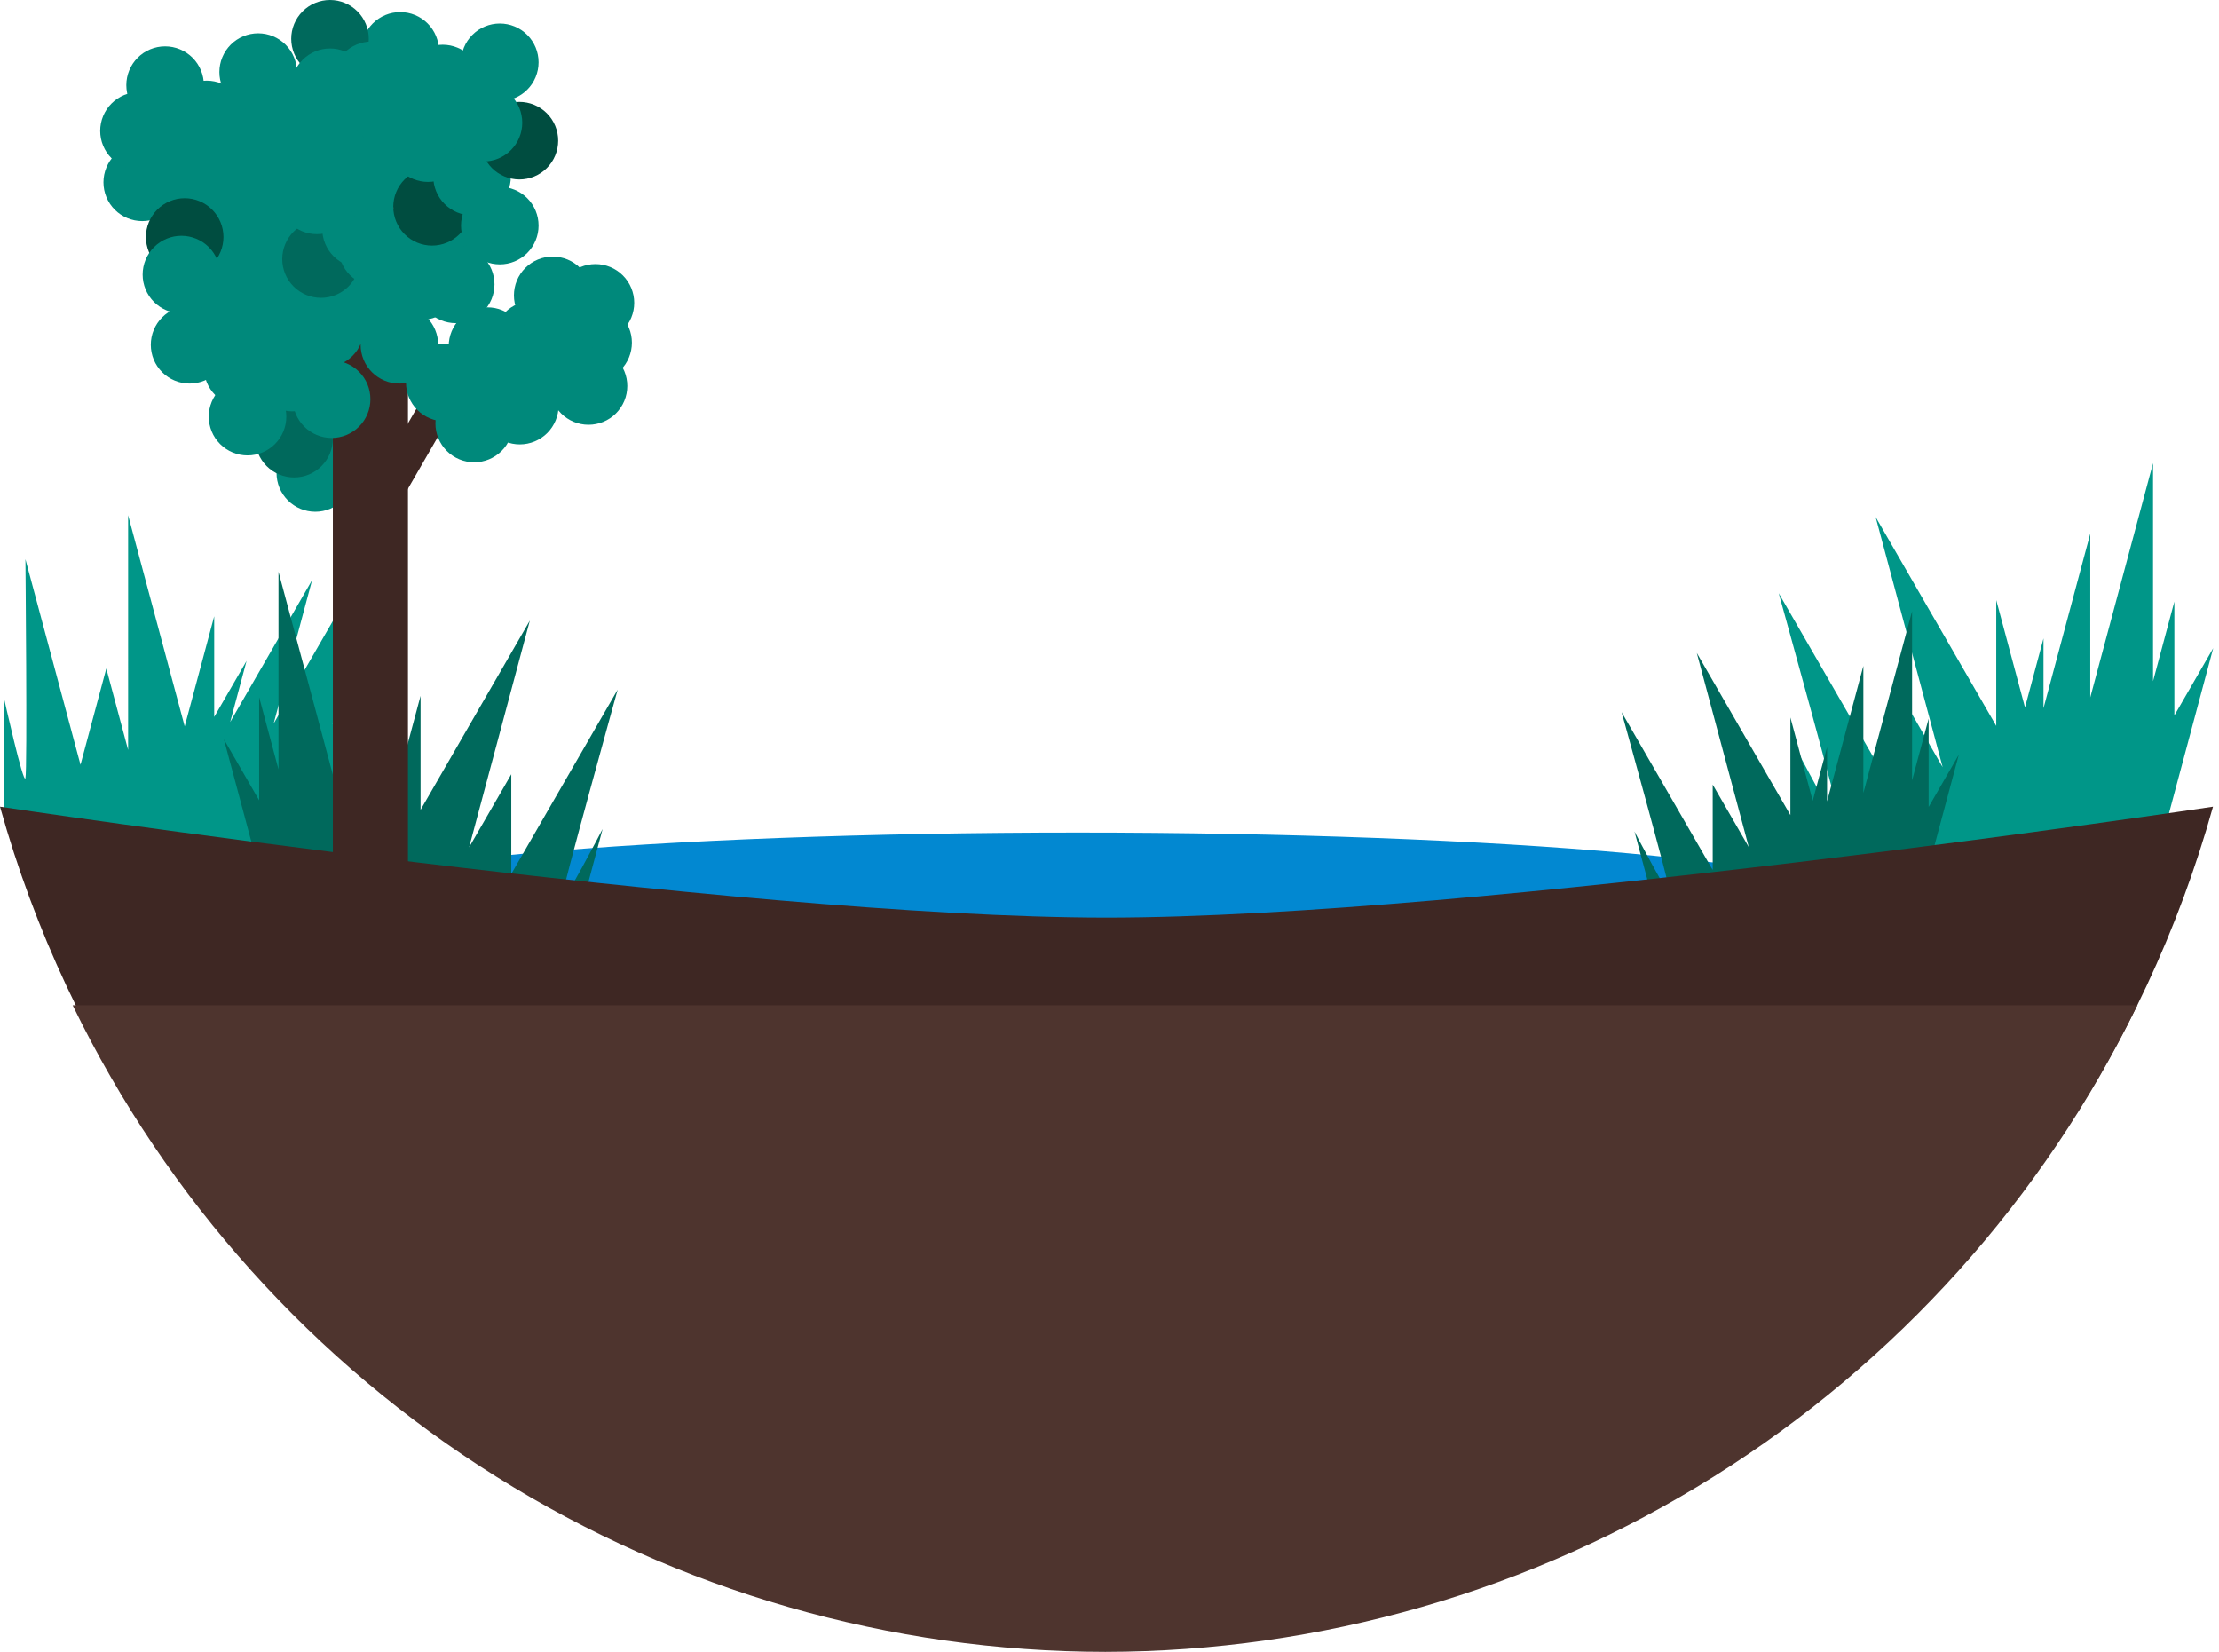 <svg width="309" height="230" viewBox="0 0 309 230" fill="none" xmlns="http://www.w3.org/2000/svg">
<path fill-rule="evenodd" clip-rule="evenodd" d="M53.412 74.236L38.111 100.738L43.459 80.777L32.056 100.529L34.337 92.017L29.828 99.827L29.828 85.808L25.72 101.143L17.841 71.742L17.84 104.42L14.803 93.08L11.21 106.486L3.54 77.859C3.54 77.859 3.814 107.32 3.54 108.343C3.266 109.367 0.544 97.157 0.544 97.157L0.542 112.784C18.756 115.35 33.784 117.241 43.361 118.401L54.708 98.746L47.773 105.681L51.491 91.803L46.291 100.811L53.412 74.236Z" fill="#009688"/>
<path d="M258.41 125.768C258.41 128.38 246.998 130.884 226.684 132.731C206.371 134.578 178.82 135.615 150.092 135.615C121.364 135.615 93.813 134.578 73.499 132.731C53.185 130.884 41.773 128.38 41.773 125.768C41.773 123.156 53.185 120.652 73.499 118.805C93.813 116.958 121.364 115.921 150.092 115.921C178.82 115.921 206.371 116.958 226.684 118.805C246.998 120.652 258.41 123.156 258.41 125.768Z" fill="#0288D1"/>
<path fill-rule="evenodd" clip-rule="evenodd" d="M299.815 64.487L291.074 97.107V74.302L284.56 98.613V88.889L281.985 98.501L277.981 83.558V101.078L261.186 71.988L270.519 106.821L264.041 95.601V110.917L247.688 82.593C247.688 82.593 256.396 113.918 256.396 115.087C256.396 116.257 250.007 104.02 250.007 104.02L254.469 120.678C274.617 118.21 291.176 115.934 301.715 114.435L308.197 90.243L302.785 99.617V83.761L299.815 94.848V64.487Z" fill="#009688"/>
<path fill-rule="evenodd" clip-rule="evenodd" d="M38.78 79.607L46.7 109.166V88.501L52.603 110.531V101.719L54.936 110.43L58.565 96.889V112.764L73.784 86.404L65.327 117.969L71.197 107.801V121.68L86.015 96.014C86.015 96.014 78.125 124.4 78.125 125.46C78.125 126.519 83.914 115.431 83.914 115.431L79.871 130.525C61.614 128.289 46.608 126.227 37.058 124.868L31.184 102.947L36.088 111.44V97.073L38.78 107.12V79.607Z" fill="#00695C"/>
<path fill-rule="evenodd" clip-rule="evenodd" d="M266.261 85.098L259.477 110.414V92.715L254.422 111.582V104.036L252.424 111.496L249.316 99.899V113.495L236.281 90.919L243.525 117.953L238.498 109.245V121.131L225.807 99.15C225.807 99.15 232.564 123.46 232.564 124.368C232.564 125.275 227.606 115.779 227.606 115.779L231.069 128.706C246.705 126.791 259.556 125.025 267.736 123.862L272.767 105.087L268.566 112.361V100.056L266.261 108.661V85.098Z" fill="#00695C"/>
<path fill-rule="evenodd" clip-rule="evenodd" d="M0 112.322C19.308 181.502 82.335 229.351 154.159 229.356C225.927 229.282 288.872 181.447 308.165 112.322C308.165 112.322 205.443 127.764 154.083 127.764C102.722 127.764 0 112.322 0 112.322Z" fill="#3E2723"/>
<path fill-rule="evenodd" clip-rule="evenodd" d="M10.119 139.974C23.244 166.947 43.685 189.688 69.11 205.606C94.535 221.523 123.921 229.976 153.918 230C183.899 229.958 213.265 221.497 238.672 205.581C264.079 189.664 284.505 166.932 297.623 139.974H10.119Z" fill="#4E342E"/>
<path d="M49.307 65.855C49.307 67.287 48.738 68.661 47.725 69.673C46.712 70.686 45.339 71.255 43.907 71.255C42.475 71.255 41.101 70.686 40.088 69.673C39.076 68.661 38.507 67.287 38.507 65.855C38.507 65.146 38.647 64.444 38.918 63.789C39.189 63.134 39.587 62.538 40.088 62.037C40.59 61.535 41.185 61.138 41.84 60.866C42.495 60.595 43.198 60.455 43.907 60.455C44.616 60.455 45.318 60.595 45.973 60.866C46.628 61.138 47.224 61.535 47.725 62.037C48.226 62.538 48.624 63.134 48.895 63.789C49.167 64.444 49.307 65.146 49.307 65.855Z" fill="#00897B"/>
<path d="M46.352 47.154H48.966H51.581H54.196H56.81V120.365H46.352V47.154Z" fill="#3E2723"/>
<path d="M59.899 53.601L63.837 55.875L56.448 68.674L52.51 66.4L59.899 53.601Z" fill="#3E2723"/>
<path d="M46.35 61.081C46.35 61.79 46.211 62.492 45.94 63.147C45.668 63.802 45.27 64.397 44.769 64.899C44.267 65.4 43.672 65.798 43.017 66.069C42.362 66.341 41.66 66.48 40.951 66.48C40.242 66.48 39.539 66.341 38.884 66.069C38.229 65.798 37.634 65.4 37.132 64.899C36.631 64.397 36.233 63.802 35.962 63.147C35.69 62.492 35.551 61.79 35.551 61.081C35.551 60.371 35.69 59.669 35.962 59.014C36.233 58.359 36.631 57.764 37.132 57.262C37.634 56.761 38.229 56.363 38.884 56.092C39.539 55.82 40.242 55.681 40.951 55.681C41.66 55.681 42.362 55.82 43.017 56.092C43.672 56.363 44.267 56.761 44.769 57.262C45.27 57.764 45.668 58.359 45.94 59.014C46.211 59.669 46.35 60.371 46.35 61.081Z" fill="#00695C"/>
<path d="M39.87 58.011C39.87 59.443 39.301 60.817 38.288 61.829C37.276 62.842 35.902 63.411 34.47 63.411C33.038 63.411 31.665 62.842 30.652 61.829C29.639 60.817 29.07 59.443 29.07 58.011C29.07 57.302 29.21 56.6 29.481 55.945C29.753 55.289 30.151 54.694 30.652 54.193C31.153 53.691 31.749 53.294 32.404 53.022C33.059 52.751 33.761 52.611 34.47 52.611C35.179 52.611 35.882 52.751 36.537 53.022C37.192 53.294 37.787 53.691 38.288 54.193C38.79 54.694 39.188 55.289 39.459 55.945C39.73 56.6 39.87 57.302 39.87 58.011Z" fill="#00897B"/>
<path d="M39.189 51.19C39.189 52.622 38.62 53.996 37.608 55.008C36.595 56.021 35.222 56.59 33.789 56.59C33.08 56.59 32.378 56.45 31.723 56.179C31.068 55.908 30.473 55.51 29.971 55.008C29.47 54.507 29.072 53.912 28.801 53.257C28.529 52.602 28.39 51.899 28.39 51.19C28.39 50.481 28.529 49.779 28.801 49.124C29.072 48.469 29.47 47.873 29.971 47.372C30.473 46.87 31.068 46.473 31.723 46.201C32.378 45.93 33.08 45.79 33.789 45.79C35.222 45.79 36.595 46.359 37.608 47.372C38.62 48.385 39.189 49.758 39.189 51.19Z" fill="#00897B"/>
<path d="M41.35 44.483C41.35 45.915 40.781 47.289 39.768 48.301C38.755 49.314 37.382 49.883 35.95 49.883C34.517 49.883 33.144 49.314 32.131 48.301C31.119 47.289 30.55 45.915 30.55 44.483C30.55 43.774 30.689 43.072 30.961 42.416C31.232 41.761 31.63 41.166 32.131 40.665C32.633 40.163 33.228 39.766 33.883 39.494C34.538 39.223 35.241 39.083 35.95 39.083C36.659 39.083 37.361 39.223 38.016 39.494C38.671 39.766 39.267 40.163 39.768 40.665C40.269 41.166 40.667 41.761 40.938 42.416C41.21 43.072 41.35 43.774 41.35 44.483Z" fill="#00897B"/>
<path d="M35.21 39.708C35.21 40.417 35.07 41.12 34.799 41.775C34.528 42.43 34.13 43.025 33.628 43.527C33.127 44.028 32.532 44.426 31.877 44.697C31.221 44.968 30.519 45.108 29.81 45.108C28.378 45.108 27.004 44.539 25.992 43.527C24.979 42.514 24.41 41.14 24.41 39.708C24.41 38.276 24.979 36.903 25.992 35.89C27.004 34.877 28.378 34.308 29.81 34.308C30.519 34.308 31.221 34.448 31.877 34.719C32.532 34.991 33.127 35.389 33.628 35.89C34.13 36.391 34.528 36.987 34.799 37.642C35.07 38.297 35.21 38.999 35.21 39.708Z" fill="#00897B"/>
<path d="M36.232 34.138C36.232 34.847 36.093 35.549 35.821 36.204C35.55 36.859 35.152 37.455 34.651 37.956C34.149 38.458 33.554 38.855 32.899 39.127C32.244 39.398 31.542 39.538 30.832 39.538C30.123 39.538 29.421 39.398 28.766 39.127C28.111 38.855 27.516 38.458 27.014 37.956C26.513 37.455 26.115 36.859 25.844 36.204C25.572 35.549 25.433 34.847 25.433 34.138C25.433 32.706 26.002 31.332 27.014 30.32C28.027 29.307 29.4 28.738 30.832 28.738C32.265 28.738 33.638 29.307 34.651 30.32C35.663 31.332 36.232 32.706 36.232 34.138Z" fill="#00897B"/>
<path d="M41.689 32.092C41.689 33.524 41.12 34.897 40.108 35.91C39.095 36.923 37.722 37.492 36.289 37.492C35.58 37.492 34.878 37.352 34.223 37.081C33.568 36.809 32.973 36.411 32.471 35.91C31.97 35.408 31.572 34.813 31.301 34.158C31.029 33.503 30.89 32.801 30.89 32.092C30.89 31.383 31.029 30.68 31.301 30.025C31.572 29.37 31.97 28.775 32.471 28.273C32.973 27.772 33.568 27.374 34.223 27.103C34.878 26.831 35.58 26.692 36.289 26.692C37.722 26.692 39.095 27.261 40.108 28.273C41.12 29.286 41.689 30.66 41.689 32.092Z" fill="#00897B"/>
<path d="M39.189 27.431C39.189 28.863 38.62 30.236 37.608 31.249C36.595 32.262 35.222 32.831 33.789 32.831C33.08 32.831 32.378 32.691 31.723 32.419C31.068 32.148 30.473 31.75 29.971 31.249C29.47 30.748 29.072 30.152 28.801 29.497C28.529 28.842 28.39 28.14 28.39 27.431C28.39 26.722 28.529 26.019 28.801 25.364C29.072 24.709 29.47 24.114 29.971 23.612C30.473 23.111 31.068 22.713 31.723 22.442C32.378 22.171 33.08 22.031 33.789 22.031C35.222 22.031 36.595 22.6 37.608 23.612C38.62 24.625 39.189 25.999 39.189 27.431Z" fill="#00897B"/>
<path d="M44.759 23.224C44.759 24.657 44.19 26.03 43.177 27.043C42.164 28.055 40.791 28.624 39.359 28.624C37.927 28.624 36.553 28.055 35.541 27.043C34.528 26.03 33.959 24.657 33.959 23.224C33.959 22.515 34.099 21.813 34.37 21.158C34.641 20.503 35.039 19.907 35.541 19.406C36.042 18.905 36.637 18.507 37.292 18.236C37.948 17.964 38.65 17.825 39.359 17.825C40.068 17.825 40.77 17.964 41.425 18.236C42.08 18.507 42.676 18.905 43.177 19.406C43.679 19.907 44.076 20.503 44.348 21.158C44.619 21.813 44.759 22.515 44.759 23.224Z" fill="#00897B"/>
<path d="M32.027 24.361C32.027 25.07 31.888 25.773 31.616 26.428C31.345 27.083 30.947 27.678 30.446 28.18C29.944 28.681 29.349 29.079 28.694 29.35C28.039 29.622 27.337 29.761 26.627 29.761C25.918 29.761 25.216 29.622 24.561 29.35C23.906 29.079 23.311 28.681 22.809 28.18C22.308 27.678 21.91 27.083 21.639 26.428C21.367 25.773 21.227 25.07 21.227 24.361C21.227 23.652 21.367 22.95 21.639 22.295C21.91 21.64 22.308 21.044 22.809 20.543C23.311 20.042 23.906 19.644 24.561 19.372C25.216 19.101 25.918 18.961 26.627 18.961C27.337 18.961 28.039 19.101 28.694 19.372C29.349 19.644 29.944 20.042 30.446 20.543C30.947 21.044 31.345 21.64 31.616 22.295C31.888 22.95 32.027 23.652 32.027 24.361Z" fill="#00897B"/>
<path d="M25.206 25.384C25.206 26.817 24.637 28.19 23.624 29.203C22.612 30.215 21.238 30.784 19.806 30.784C18.374 30.784 17 30.215 15.988 29.203C14.975 28.19 14.406 26.817 14.406 25.384C14.406 24.675 14.546 23.973 14.817 23.318C15.089 22.663 15.486 22.068 15.988 21.566C16.489 21.065 17.084 20.667 17.74 20.396C18.395 20.124 19.097 19.985 19.806 19.985C20.515 19.985 21.217 20.124 21.873 20.396C22.528 20.667 23.123 21.065 23.624 21.566C24.126 22.068 24.524 22.663 24.795 23.318C25.066 23.973 25.206 24.675 25.206 25.384Z" fill="#00897B"/>
<path d="M24.752 18.223C24.752 19.655 24.183 21.028 23.17 22.041C22.158 23.053 20.784 23.622 19.352 23.622C17.92 23.622 16.546 23.053 15.534 22.041C14.521 21.028 13.952 19.655 13.952 18.223C13.952 17.513 14.092 16.811 14.363 16.156C14.635 15.501 15.032 14.906 15.534 14.404C16.035 13.903 16.63 13.505 17.286 13.234C17.941 12.962 18.643 12.823 19.352 12.823C20.061 12.823 20.763 12.962 21.419 13.234C22.074 13.505 22.669 13.903 23.17 14.404C23.672 14.906 24.07 15.501 24.341 16.156C24.612 16.811 24.752 17.513 24.752 18.223Z" fill="#00897B"/>
<path d="M28.39 11.856C28.39 12.566 28.25 13.268 27.979 13.923C27.707 14.578 27.309 15.173 26.808 15.675C26.307 16.176 25.711 16.574 25.056 16.845C24.401 17.117 23.699 17.256 22.99 17.256C22.281 17.256 21.578 17.117 20.923 16.845C20.268 16.574 19.673 16.176 19.171 15.675C18.67 15.173 18.272 14.578 18.001 13.923C17.73 13.268 17.59 12.566 17.59 11.856C17.59 10.424 18.159 9.051 19.171 8.038C20.184 7.025 21.558 6.456 22.99 6.456C24.422 6.456 25.795 7.025 26.808 8.038C27.821 9.051 28.39 10.424 28.39 11.856Z" fill="#00897B"/>
<path d="M34.187 16.631C34.187 17.34 34.048 18.042 33.776 18.697C33.505 19.352 33.107 19.948 32.606 20.449C32.104 20.951 31.509 21.348 30.854 21.62C30.199 21.891 29.497 22.031 28.788 22.031C28.078 22.031 27.376 21.891 26.721 21.62C26.066 21.348 25.471 20.951 24.969 20.449C24.468 19.948 24.07 19.352 23.799 18.697C23.527 18.042 23.388 17.34 23.388 16.631C23.388 15.199 23.957 13.825 24.969 12.813C25.982 11.8 27.355 11.231 28.788 11.231C30.22 11.231 31.593 11.8 32.606 12.813C33.618 13.825 34.187 15.199 34.187 16.631Z" fill="#00897B"/>
<path d="M38.621 18.564C38.621 19.273 38.481 19.975 38.21 20.63C37.939 21.285 37.541 21.88 37.039 22.382C36.538 22.883 35.943 23.281 35.288 23.552C34.633 23.824 33.93 23.963 33.221 23.963C32.512 23.963 31.81 23.824 31.155 23.552C30.5 23.281 29.904 22.883 29.403 22.382C28.901 21.88 28.504 21.285 28.232 20.63C27.961 19.975 27.821 19.273 27.821 18.564C27.821 17.131 28.39 15.758 29.403 14.745C30.416 13.733 31.789 13.164 33.221 13.164C34.653 13.164 36.027 13.733 37.039 14.745C38.052 15.758 38.621 17.131 38.621 18.564Z" fill="#00897B"/>
<path d="M46.35 15.722C46.35 17.154 45.782 18.527 44.769 19.54C43.756 20.552 42.383 21.121 40.951 21.121C39.519 21.121 38.145 20.552 37.132 19.54C36.12 18.527 35.551 17.154 35.551 15.722C35.551 15.012 35.69 14.31 35.962 13.655C36.233 13 36.631 12.405 37.132 11.903C37.634 11.402 38.229 11.004 38.884 10.733C39.539 10.461 40.242 10.322 40.951 10.322C41.66 10.322 42.362 10.461 43.017 10.733C43.672 11.004 44.267 11.402 44.769 11.903C45.27 12.405 45.668 13 45.94 13.655C46.211 14.31 46.35 15.012 46.35 15.722Z" fill="#00897B"/>
<path d="M51.58 55.579C51.58 56.288 51.44 56.99 51.169 57.645C50.898 58.3 50.5 58.896 49.998 59.397C49.497 59.899 48.902 60.296 48.247 60.568C47.591 60.839 46.889 60.979 46.18 60.979C45.471 60.979 44.769 60.839 44.114 60.568C43.459 60.296 42.863 59.899 42.362 59.397C41.86 58.896 41.463 58.3 41.191 57.645C40.92 56.99 40.78 56.288 40.78 55.579C40.78 54.87 40.92 54.168 41.191 53.513C41.463 52.857 41.86 52.262 42.362 51.761C42.863 51.259 43.459 50.861 44.114 50.59C44.769 50.319 45.471 50.179 46.18 50.179C46.889 50.179 47.591 50.319 48.247 50.59C48.902 50.861 49.497 51.259 49.998 51.761C50.5 52.262 50.898 52.857 51.169 53.513C51.44 54.168 51.58 54.87 51.58 55.579Z" fill="#00897B"/>
<path d="M46.124 51.872C46.124 52.581 45.984 53.283 45.713 53.939C45.442 54.594 45.044 55.189 44.542 55.691C44.041 56.192 43.446 56.59 42.791 56.861C42.135 57.132 41.433 57.272 40.724 57.272C40.015 57.272 39.313 57.132 38.658 56.861C38.002 56.59 37.407 56.192 36.906 55.691C36.404 55.189 36.007 54.594 35.735 53.939C35.464 53.283 35.324 52.581 35.324 51.872C35.324 51.163 35.464 50.461 35.735 49.806C36.007 49.151 36.404 48.555 36.906 48.054C37.407 47.553 38.002 47.155 38.658 46.883C39.313 46.612 40.015 46.472 40.724 46.472C41.433 46.472 42.135 46.612 42.791 46.883C43.446 47.155 44.041 47.553 44.542 48.054C45.044 48.555 45.442 49.151 45.713 49.806C45.984 50.461 46.124 51.163 46.124 51.872Z" fill="#00897B"/>
<path d="M50.671 45.733C50.671 46.443 50.531 47.145 50.26 47.8C49.988 48.455 49.591 49.05 49.089 49.552C48.588 50.053 47.993 50.451 47.337 50.722C46.682 50.994 45.98 51.133 45.271 51.133C44.562 51.133 43.86 50.994 43.205 50.722C42.549 50.451 41.954 50.053 41.453 49.552C40.951 49.05 40.553 48.455 40.282 47.8C40.011 47.145 39.871 46.443 39.871 45.733C39.871 45.024 40.011 44.322 40.282 43.667C40.553 43.012 40.951 42.417 41.453 41.915C41.954 41.414 42.549 41.016 43.205 40.745C43.86 40.473 44.562 40.334 45.271 40.334C45.98 40.334 46.682 40.473 47.337 40.745C47.993 41.016 48.588 41.414 49.089 41.915C49.591 42.417 49.988 43.012 50.26 43.667C50.531 44.322 50.671 45.024 50.671 45.733Z" fill="#00897B"/>
<path d="M44.305 38.458C44.305 39.167 44.165 39.869 43.894 40.524C43.622 41.179 43.224 41.775 42.723 42.276C42.222 42.778 41.626 43.175 40.971 43.447C40.316 43.718 39.614 43.858 38.905 43.858C38.196 43.858 37.493 43.718 36.838 43.447C36.183 43.175 35.588 42.778 35.087 42.276C34.585 41.775 34.187 41.179 33.916 40.524C33.645 39.869 33.505 39.167 33.505 38.458C33.505 37.749 33.645 37.047 33.916 36.391C34.187 35.736 34.585 35.141 35.087 34.64C35.588 34.138 36.183 33.74 36.838 33.469C37.493 33.198 38.196 33.058 38.905 33.058C39.614 33.058 40.316 33.198 40.971 33.469C41.626 33.74 42.222 34.138 42.723 34.64C43.224 35.141 43.622 35.736 43.894 36.391C44.165 37.047 44.305 37.749 44.305 38.458Z" fill="#00897B"/>
<path d="M52.603 40.731C52.603 41.441 52.464 42.143 52.192 42.798C51.921 43.453 51.523 44.048 51.022 44.55C50.52 45.051 49.925 45.449 49.27 45.72C48.615 45.992 47.913 46.131 47.204 46.131C46.495 46.131 45.792 45.992 45.137 45.72C44.482 45.449 43.887 45.051 43.385 44.55C42.884 44.048 42.486 43.453 42.215 42.798C41.943 42.143 41.804 41.441 41.804 40.731C41.804 40.022 41.943 39.32 42.215 38.665C42.486 38.01 42.884 37.414 43.385 36.913C43.887 36.412 44.482 36.014 45.137 35.742C45.792 35.471 46.495 35.331 47.204 35.331C47.913 35.331 48.615 35.471 49.27 35.742C49.925 36.014 50.52 36.412 51.022 36.913C51.523 37.414 51.921 38.01 52.192 38.665C52.464 39.32 52.603 40.022 52.603 40.731Z" fill="#00897B"/>
<path d="M50.102 36.071C50.102 36.78 49.963 37.482 49.691 38.137C49.42 38.792 49.022 39.387 48.521 39.889C48.02 40.39 47.424 40.788 46.769 41.059C46.114 41.331 45.412 41.47 44.703 41.47C43.993 41.47 43.291 41.331 42.636 41.059C41.981 40.788 41.386 40.39 40.884 39.889C40.383 39.387 39.985 38.792 39.714 38.137C39.442 37.482 39.303 36.78 39.303 36.071C39.303 35.361 39.442 34.659 39.714 34.004C39.985 33.349 40.383 32.754 40.884 32.252C41.386 31.751 41.981 31.353 42.636 31.082C43.291 30.81 43.993 30.671 44.703 30.671C45.412 30.671 46.114 30.81 46.769 31.082C47.424 31.353 48.02 31.751 48.521 32.252C49.022 32.754 49.42 33.349 49.691 34.004C49.963 34.659 50.102 35.361 50.102 36.071Z" fill="#00695C"/>
<path d="M55.672 31.864C55.672 33.296 55.103 34.67 54.09 35.682C53.078 36.695 51.704 37.264 50.272 37.264C49.563 37.264 48.861 37.124 48.206 36.853C47.55 36.582 46.955 36.184 46.454 35.682C45.952 35.181 45.554 34.586 45.283 33.931C45.012 33.276 44.872 32.573 44.872 31.864C44.872 31.155 45.012 30.453 45.283 29.798C45.554 29.143 45.952 28.547 46.454 28.046C46.955 27.544 47.55 27.147 48.206 26.875C48.861 26.604 49.563 26.464 50.272 26.464C51.704 26.464 53.078 27.033 54.09 28.046C55.103 29.059 55.672 30.432 55.672 31.864Z" fill="#00897B"/>
<path d="M49.534 27.203C49.534 27.912 49.395 28.615 49.123 29.27C48.852 29.925 48.454 30.52 47.953 31.022C47.451 31.523 46.856 31.921 46.201 32.192C45.546 32.464 44.843 32.603 44.134 32.603C43.425 32.603 42.723 32.464 42.068 32.192C41.413 31.921 40.817 31.523 40.316 31.022C39.815 30.52 39.417 29.925 39.145 29.27C38.874 28.615 38.734 27.912 38.734 27.203C38.734 25.771 39.303 24.398 40.316 23.385C41.329 22.372 42.702 21.803 44.134 21.803C45.566 21.803 46.94 22.372 47.953 23.385C48.965 24.398 49.534 25.771 49.534 27.203Z" fill="#00897B"/>
<path d="M57.265 24.361C57.265 25.07 57.125 25.773 56.854 26.428C56.582 27.083 56.184 27.678 55.683 28.18C55.182 28.681 54.586 29.079 53.931 29.35C53.276 29.621 52.574 29.761 51.865 29.761C50.433 29.761 49.059 29.192 48.046 28.18C47.034 27.167 46.465 25.793 46.465 24.361C46.465 22.929 47.034 21.556 48.046 20.543C49.059 19.53 50.433 18.961 51.865 18.961C52.574 18.961 53.276 19.101 53.931 19.372C54.586 19.644 55.182 20.041 55.683 20.543C56.184 21.044 56.582 21.64 56.854 22.295C57.125 22.95 57.265 23.652 57.265 24.361Z" fill="#00897B"/>
<path d="M61.017 48.007C61.017 49.439 60.448 50.813 59.435 51.825C58.422 52.838 57.049 53.407 55.617 53.407C54.184 53.407 52.811 52.838 51.798 51.825C50.786 50.813 50.217 49.439 50.217 48.007C50.217 47.298 50.356 46.596 50.628 45.941C50.899 45.285 51.297 44.69 51.798 44.189C52.3 43.687 52.895 43.29 53.55 43.018C54.205 42.747 54.908 42.607 55.617 42.607C56.326 42.607 57.028 42.747 57.683 43.018C58.338 43.29 58.934 43.687 59.435 44.189C59.936 44.69 60.334 45.285 60.605 45.941C60.877 46.596 61.017 47.298 61.017 48.007Z" fill="#00897B"/>
<path d="M58.515 43.346C58.515 44.055 58.375 44.757 58.104 45.413C57.832 46.068 57.434 46.663 56.933 47.164C56.432 47.666 55.836 48.063 55.181 48.335C54.526 48.606 53.824 48.746 53.115 48.746C52.406 48.746 51.703 48.606 51.048 48.335C50.393 48.063 49.798 47.666 49.296 47.164C48.795 46.663 48.397 46.068 48.126 45.413C47.855 44.757 47.715 44.055 47.715 43.346C47.715 42.637 47.855 41.935 48.126 41.28C48.397 40.624 48.795 40.029 49.296 39.528C49.798 39.026 50.393 38.629 51.048 38.357C51.703 38.086 52.406 37.946 53.115 37.946C53.824 37.946 54.526 38.086 55.181 38.357C55.836 38.629 56.432 39.026 56.933 39.528C57.434 40.029 57.832 40.624 58.104 41.28C58.375 41.935 58.515 42.637 58.515 43.346Z" fill="#00897B"/>
<path d="M64.085 39.14C64.085 39.849 63.945 40.551 63.674 41.206C63.403 41.861 63.005 42.457 62.503 42.958C62.002 43.46 61.407 43.857 60.752 44.129C60.096 44.4 59.394 44.54 58.685 44.54C57.976 44.54 57.274 44.4 56.619 44.129C55.963 43.857 55.368 43.46 54.867 42.958C54.365 42.457 53.968 41.861 53.696 41.206C53.425 40.551 53.285 39.849 53.285 39.14C53.285 38.431 53.425 37.729 53.696 37.073C53.968 36.418 54.365 35.823 54.867 35.322C55.368 34.82 55.963 34.422 56.619 34.151C57.274 33.88 57.976 33.74 58.685 33.74C59.394 33.74 60.096 33.88 60.752 34.151C61.407 34.422 62.002 34.82 62.503 35.322C63.005 35.823 63.403 36.418 63.674 37.073C63.945 37.729 64.085 38.431 64.085 39.14Z" fill="#00897B"/>
<path d="M57.946 34.479C57.946 35.188 57.807 35.89 57.535 36.545C57.264 37.2 56.866 37.796 56.365 38.297C55.863 38.799 55.268 39.196 54.613 39.468C53.958 39.739 53.255 39.879 52.546 39.879C51.837 39.879 51.135 39.739 50.48 39.468C49.825 39.196 49.23 38.799 48.728 38.297C48.227 37.796 47.829 37.2 47.557 36.545C47.286 35.89 47.147 35.188 47.147 34.479C47.147 33.77 47.286 33.068 47.557 32.413C47.829 31.757 48.227 31.162 48.728 30.661C49.23 30.159 49.825 29.761 50.48 29.49C51.135 29.219 51.837 29.079 52.546 29.079C53.255 29.079 53.958 29.219 54.613 29.49C55.268 29.761 55.863 30.159 56.365 30.661C56.866 31.162 57.264 31.757 57.535 32.413C57.807 33.068 57.946 33.77 57.946 34.479Z" fill="#00897B"/>
<path d="M65.678 31.637C65.678 33.069 65.109 34.443 64.096 35.455C63.083 36.468 61.71 37.037 60.278 37.037C59.569 37.037 58.867 36.897 58.211 36.626C57.556 36.354 56.961 35.957 56.459 35.455C55.958 34.954 55.56 34.358 55.289 33.703C55.018 33.048 54.878 32.346 54.878 31.637C54.878 30.928 55.018 30.226 55.289 29.57C55.56 28.915 55.958 28.32 56.459 27.819C56.961 27.317 57.556 26.919 58.211 26.648C58.867 26.377 59.569 26.237 60.278 26.237C61.71 26.237 63.083 26.806 64.096 27.819C65.109 28.831 65.678 30.205 65.678 31.637Z" fill="#00897B"/>
<path d="M68.064 33.456C68.064 34.165 67.925 34.867 67.653 35.522C67.382 36.177 66.984 36.773 66.483 37.274C65.981 37.776 65.386 38.173 64.731 38.445C64.076 38.716 63.374 38.856 62.664 38.856C61.955 38.856 61.253 38.716 60.598 38.445C59.943 38.173 59.348 37.776 58.846 37.274C58.345 36.773 57.947 36.177 57.676 35.522C57.404 34.867 57.265 34.165 57.265 33.456C57.265 32.747 57.404 32.044 57.676 31.389C57.947 30.734 58.345 30.139 58.846 29.638C59.348 29.136 59.943 28.738 60.598 28.467C61.253 28.196 61.955 28.056 62.664 28.056C63.374 28.056 64.076 28.196 64.731 28.467C65.386 28.738 65.981 29.136 66.483 29.638C66.984 30.139 67.382 30.734 67.653 31.389C67.925 32.044 68.064 32.747 68.064 33.456Z" fill="#00897B"/>
<path d="M65.563 28.795C65.563 30.227 64.995 31.601 63.982 32.613C62.969 33.626 61.596 34.195 60.163 34.195C58.731 34.195 57.358 33.626 56.345 32.613C55.333 31.601 54.764 30.227 54.764 28.795C54.764 28.086 54.903 27.384 55.175 26.729C55.446 26.073 55.844 25.478 56.345 24.977C56.847 24.475 57.442 24.077 58.097 23.806C58.752 23.535 59.454 23.395 60.163 23.395C60.873 23.395 61.575 23.535 62.23 23.806C62.885 24.077 63.48 24.475 63.982 24.977C64.483 25.478 64.881 26.073 65.152 26.729C65.424 27.384 65.563 28.086 65.563 28.795Z" fill="#004D40"/>
<path d="M71.134 24.589C71.134 25.298 70.994 26 70.723 26.655C70.451 27.31 70.054 27.905 69.552 28.407C69.051 28.908 68.455 29.306 67.8 29.577C67.145 29.849 66.443 29.988 65.734 29.988C65.025 29.988 64.323 29.849 63.667 29.577C63.012 29.306 62.417 28.908 61.916 28.407C61.414 27.905 61.016 27.31 60.745 26.655C60.474 26 60.334 25.298 60.334 24.589C60.334 23.88 60.474 23.177 60.745 22.522C61.016 21.867 61.414 21.272 61.916 20.77C62.417 20.269 63.012 19.871 63.667 19.6C64.323 19.328 65.025 19.189 65.734 19.189C66.443 19.189 67.145 19.328 67.8 19.6C68.455 19.871 69.051 20.269 69.552 20.77C70.054 21.272 70.451 21.867 70.723 22.522C70.994 23.177 71.134 23.88 71.134 24.589Z" fill="#00897B"/>
<path d="M64.994 19.928C64.994 20.637 64.854 21.339 64.583 21.994C64.312 22.649 63.914 23.244 63.413 23.746C62.911 24.247 62.316 24.645 61.661 24.916C61.005 25.188 60.303 25.328 59.594 25.328C58.885 25.328 58.183 25.188 57.528 24.916C56.873 24.645 56.277 24.247 55.776 23.746C55.275 23.244 54.877 22.649 54.605 21.994C54.334 21.339 54.194 20.637 54.194 19.928C54.194 19.218 54.334 18.516 54.605 17.861C54.877 17.206 55.275 16.611 55.776 16.109C56.277 15.608 56.873 15.21 57.528 14.939C58.183 14.667 58.885 14.528 59.594 14.528C60.303 14.528 61.005 14.667 61.661 14.939C62.316 15.21 62.911 15.608 63.413 16.109C63.914 16.611 64.312 17.206 64.583 17.861C64.854 18.516 64.994 19.218 64.994 19.928Z" fill="#00897B"/>
<path d="M77.728 19.587C77.728 21.019 77.159 22.392 76.146 23.405C75.133 24.418 73.76 24.986 72.328 24.986C70.895 24.986 69.522 24.418 68.509 23.405C67.497 22.392 66.928 21.019 66.928 19.587C66.928 18.878 67.067 18.175 67.339 17.52C67.61 16.865 68.008 16.27 68.509 15.768C69.011 15.267 69.606 14.869 70.261 14.598C70.916 14.326 71.618 14.187 72.328 14.187C73.037 14.187 73.739 14.326 74.394 14.598C75.049 14.869 75.644 15.267 76.146 15.768C76.647 16.27 77.045 16.865 77.316 17.52C77.588 18.175 77.728 18.878 77.728 19.587Z" fill="#004D40"/>
<path d="M72.725 17.086C72.725 17.795 72.586 18.497 72.314 19.152C72.043 19.807 71.645 20.402 71.144 20.904C70.642 21.405 70.047 21.803 69.392 22.074C68.737 22.346 68.035 22.485 67.326 22.485C66.617 22.485 65.914 22.346 65.259 22.074C64.604 21.803 64.009 21.405 63.507 20.904C63.006 20.402 62.608 19.807 62.337 19.152C62.066 18.497 61.926 17.795 61.926 17.086C61.926 15.653 62.495 14.28 63.507 13.267C64.52 12.255 65.894 11.686 67.326 11.686C68.758 11.686 70.131 12.255 71.144 13.267C72.157 14.28 72.725 15.653 72.725 17.086Z" fill="#00897B"/>
<path d="M51.353 18.905C51.353 20.337 50.785 21.71 49.772 22.723C48.759 23.735 47.386 24.304 45.954 24.304C44.522 24.304 43.148 23.735 42.135 22.723C41.123 21.71 40.554 20.337 40.554 18.905C40.554 18.195 40.693 17.493 40.965 16.838C41.236 16.183 41.634 15.588 42.135 15.086C42.637 14.585 43.232 14.187 43.887 13.916C44.542 13.644 45.245 13.505 45.954 13.505C46.663 13.505 47.365 13.644 48.02 13.916C48.675 14.187 49.27 14.585 49.772 15.086C50.273 15.588 50.671 16.183 50.942 16.838C51.214 17.493 51.353 18.195 51.353 18.905Z" fill="#00897B"/>
<path d="M59.309 14.812C59.309 16.244 58.741 17.618 57.728 18.63C56.715 19.643 55.342 20.212 53.91 20.212C52.477 20.212 51.104 19.643 50.091 18.63C49.079 17.618 48.51 16.244 48.51 14.812C48.51 14.103 48.649 13.401 48.921 12.746C49.192 12.091 49.59 11.495 50.091 10.994C50.593 10.492 51.188 10.095 51.843 9.823C52.498 9.552 53.2 9.412 53.91 9.412C54.619 9.412 55.321 9.552 55.976 9.823C56.631 10.095 57.227 10.492 57.728 10.994C58.229 11.495 58.627 12.091 58.898 12.746C59.17 13.401 59.309 14.103 59.309 14.812Z" fill="#00897B"/>
<path d="M67.041 11.629C67.041 12.338 66.901 13.04 66.63 13.695C66.359 14.351 65.961 14.946 65.459 15.447C64.958 15.949 64.363 16.346 63.708 16.618C63.052 16.889 62.35 17.029 61.641 17.029C60.932 17.029 60.23 16.889 59.575 16.618C58.919 16.346 58.324 15.949 57.823 15.447C57.321 14.946 56.924 14.351 56.652 13.695C56.381 13.04 56.241 12.338 56.241 11.629C56.241 10.197 56.81 8.823 57.823 7.811C58.836 6.798 60.209 6.229 61.641 6.229C63.073 6.229 64.447 6.798 65.459 7.811C66.472 8.823 67.041 10.197 67.041 11.629Z" fill="#00897B"/>
<path d="M61.129 7.082C61.129 7.791 60.989 8.493 60.718 9.148C60.446 9.803 60.049 10.399 59.547 10.9C59.046 11.401 58.451 11.799 57.795 12.07C57.14 12.342 56.438 12.482 55.729 12.482C55.02 12.482 54.318 12.342 53.663 12.07C53.007 11.799 52.412 11.401 51.911 10.9C51.409 10.399 51.011 9.803 50.74 9.148C50.469 8.493 50.329 7.791 50.329 7.082C50.329 5.65 50.898 4.276 51.911 3.263C52.923 2.251 54.297 1.682 55.729 1.682C57.161 1.682 58.535 2.251 59.547 3.263C60.56 4.276 61.129 5.65 61.129 7.082Z" fill="#00897B"/>
<path d="M74.999 8.673C74.999 9.382 74.859 10.085 74.588 10.74C74.317 11.395 73.919 11.99 73.417 12.492C72.916 12.993 72.321 13.391 71.665 13.662C71.01 13.933 70.308 14.073 69.599 14.073C68.89 14.073 68.188 13.933 67.533 13.662C66.877 13.391 66.282 12.993 65.781 12.492C65.279 11.99 64.882 11.395 64.61 10.74C64.339 10.085 64.199 9.382 64.199 8.673C64.199 7.964 64.339 7.262 64.61 6.607C64.882 5.952 65.279 5.356 65.781 4.855C66.282 4.353 66.877 3.956 67.533 3.684C68.188 3.413 68.89 3.273 69.599 3.273C71.031 3.273 72.405 3.842 73.417 4.855C74.43 5.868 74.999 7.241 74.999 8.673Z" fill="#00897B"/>
<path d="M41.35 10.037C41.35 10.747 41.21 11.449 40.938 12.104C40.667 12.759 40.269 13.354 39.768 13.856C39.267 14.357 38.671 14.755 38.016 15.026C37.361 15.298 36.659 15.437 35.95 15.437C34.517 15.437 33.144 14.868 32.131 13.856C31.119 12.843 30.55 11.47 30.55 10.037C30.55 8.605 31.119 7.232 32.131 6.219C33.144 5.206 34.517 4.638 35.95 4.638C37.382 4.638 38.755 5.206 39.768 6.219C40.781 7.232 41.35 8.605 41.35 10.037Z" fill="#00897B"/>
<path d="M31.8 48.007C31.8 49.439 31.231 50.813 30.218 51.825C29.206 52.838 27.832 53.407 26.4 53.407C24.968 53.407 23.594 52.838 22.582 51.825C21.569 50.813 21 49.439 21 48.007C21 47.298 21.14 46.596 21.411 45.941C21.682 45.285 22.08 44.69 22.582 44.189C23.083 43.687 23.678 43.29 24.333 43.018C24.989 42.747 25.691 42.607 26.4 42.607C27.109 42.607 27.811 42.747 28.466 43.018C29.122 43.29 29.717 43.687 30.218 44.189C30.72 44.69 31.117 45.285 31.389 45.941C31.66 46.596 31.8 47.298 31.8 48.007Z" fill="#00897B"/>
<path d="M31.118 33.001C31.118 34.433 30.549 35.807 29.537 36.819C28.524 37.832 27.15 38.401 25.718 38.401C25.009 38.401 24.307 38.261 23.652 37.99C22.997 37.719 22.401 37.321 21.9 36.819C21.398 36.318 21.001 35.723 20.729 35.068C20.458 34.412 20.318 33.71 20.318 33.001C20.318 31.569 20.887 30.195 21.9 29.183C22.913 28.17 24.286 27.601 25.718 27.601C27.15 27.601 28.524 28.17 29.537 29.183C30.549 30.195 31.118 31.569 31.118 33.001Z" fill="#004D40"/>
<path d="M30.663 38.23C30.663 38.94 30.523 39.642 30.252 40.297C29.981 40.952 29.583 41.547 29.081 42.049C28.58 42.55 27.985 42.948 27.33 43.219C26.674 43.491 25.972 43.63 25.263 43.63C24.554 43.63 23.852 43.491 23.197 43.219C22.542 42.948 21.946 42.55 21.445 42.049C20.943 41.547 20.546 40.952 20.274 40.297C20.003 39.642 19.863 38.94 19.863 38.23C19.863 37.521 20.003 36.819 20.274 36.164C20.546 35.509 20.943 34.914 21.445 34.412C21.946 33.911 22.542 33.513 23.197 33.242C23.852 32.97 24.554 32.831 25.263 32.831C25.972 32.831 26.674 32.97 27.33 33.242C27.985 33.513 28.58 33.911 29.081 34.412C29.583 34.914 29.981 35.509 30.252 36.164C30.523 36.819 30.663 37.521 30.663 38.23Z" fill="#00897B"/>
<path d="M74.999 31.41C74.999 32.119 74.859 32.821 74.588 33.476C74.317 34.131 73.919 34.726 73.417 35.228C72.916 35.729 72.321 36.127 71.665 36.398C71.01 36.67 70.308 36.809 69.599 36.809C68.167 36.809 66.793 36.24 65.781 35.228C64.768 34.215 64.199 32.842 64.199 31.41C64.199 29.977 64.768 28.604 65.781 27.591C66.793 26.579 68.167 26.01 69.599 26.01C70.308 26.01 71.01 26.149 71.665 26.421C72.321 26.692 72.916 27.09 73.417 27.591C73.919 28.093 74.317 28.688 74.588 29.343C74.859 29.998 74.999 30.7 74.999 31.41Z" fill="#00897B"/>
<path d="M68.859 39.595C68.859 41.027 68.29 42.4 67.278 43.413C66.265 44.425 64.892 44.995 63.459 44.995C62.75 44.995 62.048 44.855 61.393 44.583C60.738 44.312 60.143 43.914 59.641 43.413C59.14 42.911 58.742 42.316 58.471 41.661C58.199 41.006 58.06 40.304 58.06 39.595C58.06 38.886 58.199 38.183 58.471 37.528C58.742 36.873 59.14 36.278 59.641 35.776C60.143 35.275 60.738 34.877 61.393 34.606C62.048 34.334 62.75 34.195 63.459 34.195C64.892 34.195 66.265 34.764 67.278 35.776C68.29 36.789 68.859 38.162 68.859 39.595Z" fill="#00897B"/>
<path d="M71.434 58.969C71.434 60.401 70.866 61.775 69.853 62.788C68.84 63.8 67.467 64.369 66.035 64.369C64.603 64.369 63.229 63.8 62.216 62.788C61.204 61.775 60.635 60.401 60.635 58.969C60.635 58.26 60.774 57.558 61.046 56.903C61.317 56.248 61.715 55.653 62.216 55.151C62.718 54.65 63.313 54.252 63.968 53.981C64.623 53.709 65.326 53.569 66.035 53.569C66.744 53.569 67.446 53.709 68.101 53.981C68.756 54.252 69.352 54.65 69.853 55.151C70.354 55.653 70.752 56.248 71.023 56.903C71.295 57.558 71.434 58.26 71.434 58.969Z" fill="#00897B"/>
<path d="M75.855 55.272C75.855 55.981 75.716 56.683 75.444 57.338C75.173 57.993 74.775 58.589 74.274 59.09C73.772 59.591 73.177 59.989 72.522 60.261C71.867 60.532 71.165 60.672 70.456 60.672C69.746 60.672 69.044 60.532 68.389 60.261C67.734 59.989 67.139 59.591 66.637 59.09C66.136 58.589 65.738 57.993 65.467 57.338C65.195 56.683 65.056 55.981 65.056 55.272C65.056 54.562 65.195 53.86 65.467 53.205C65.738 52.55 66.136 51.955 66.637 51.453C67.139 50.952 67.734 50.554 68.389 50.283C69.044 50.011 69.746 49.872 70.456 49.872C71.165 49.872 71.867 50.011 72.522 50.283C73.177 50.554 73.772 50.952 74.274 51.453C74.775 51.955 75.173 52.55 75.444 53.205C75.716 53.86 75.855 54.562 75.855 55.272Z" fill="#00897B"/>
<path d="M67.335 53.262C67.335 53.971 67.195 54.673 66.924 55.328C66.653 55.984 66.255 56.579 65.753 57.08C65.252 57.582 64.657 57.98 64.001 58.251C63.346 58.522 62.644 58.662 61.935 58.662C61.226 58.662 60.524 58.522 59.869 58.251C59.213 57.98 58.618 57.582 58.117 57.08C57.615 56.579 57.218 55.984 56.946 55.328C56.675 54.673 56.535 53.971 56.535 53.262C56.535 52.553 56.675 51.851 56.946 51.196C57.218 50.54 57.615 49.945 58.117 49.444C58.618 48.942 59.213 48.544 59.869 48.273C60.524 48.002 61.226 47.862 61.935 47.862C62.644 47.862 63.346 48.002 64.001 48.273C64.657 48.544 65.252 48.942 65.753 49.444C66.255 49.945 66.653 50.54 66.924 51.196C67.195 51.851 67.335 52.553 67.335 53.262Z" fill="#00897B"/>
<path d="M73.283 48.198C73.283 48.907 73.144 49.609 72.872 50.264C72.601 50.919 72.203 51.515 71.702 52.016C71.2 52.517 70.605 52.915 69.95 53.187C69.295 53.458 68.592 53.598 67.883 53.598C66.451 53.598 65.078 53.029 64.065 52.016C63.052 51.003 62.483 49.63 62.483 48.198C62.483 46.766 63.052 45.392 64.065 44.379C65.078 43.367 66.451 42.798 67.883 42.798C69.315 42.798 70.689 43.367 71.702 44.379C72.714 45.392 73.283 46.766 73.283 48.198Z" fill="#00897B"/>
<path d="M79.554 47.314C79.554 48.023 79.414 48.725 79.143 49.38C78.871 50.035 78.474 50.63 77.972 51.132C77.471 51.633 76.875 52.031 76.22 52.302C75.565 52.574 74.863 52.714 74.154 52.714C72.722 52.714 71.348 52.145 70.335 51.132C69.323 50.119 68.754 48.746 68.754 47.314C68.754 45.881 69.323 44.508 70.335 43.495C71.348 42.483 72.722 41.914 74.154 41.914C74.863 41.914 75.565 42.053 76.22 42.325C76.875 42.596 77.471 42.994 77.972 43.495C78.474 43.997 78.871 44.592 79.143 45.247C79.414 45.902 79.554 46.605 79.554 47.314Z" fill="#00897B"/>
<path d="M78.91 50.69C78.91 51.399 78.77 52.101 78.499 52.756C78.228 53.411 77.83 54.007 77.329 54.508C76.827 55.01 76.232 55.407 75.577 55.679C74.921 55.95 74.219 56.09 73.51 56.09C72.078 56.09 70.705 55.521 69.692 54.508C68.679 53.495 68.11 52.122 68.11 50.69C68.11 49.258 68.679 47.884 69.692 46.871C70.705 45.859 72.078 45.29 73.51 45.29C74.219 45.29 74.921 45.43 75.577 45.701C76.232 45.972 76.827 46.37 77.329 46.871C77.83 47.373 78.228 47.968 78.499 48.623C78.77 49.279 78.91 49.981 78.91 50.69Z" fill="#00897B"/>
<path d="M82.367 41.124C82.367 41.833 82.228 42.535 81.956 43.19C81.685 43.846 81.287 44.441 80.785 44.942C80.284 45.444 79.689 45.841 79.034 46.113C78.379 46.384 77.676 46.524 76.967 46.524C75.535 46.524 74.162 45.955 73.149 44.942C72.136 43.929 71.567 42.556 71.567 41.124C71.567 39.692 72.136 38.318 73.149 37.306C74.162 36.293 75.535 35.724 76.967 35.724C77.676 35.724 78.379 35.864 79.034 36.135C79.689 36.406 80.284 36.804 80.785 37.306C81.287 37.807 81.685 38.402 81.956 39.057C82.228 39.713 82.367 40.415 82.367 41.124Z" fill="#00897B"/>
<path d="M87.993 47.715C87.993 49.148 87.424 50.521 86.412 51.534C85.399 52.546 84.025 53.115 82.593 53.115C81.884 53.115 81.182 52.976 80.527 52.704C79.872 52.433 79.276 52.035 78.775 51.534C78.273 51.032 77.876 50.437 77.604 49.782C77.333 49.127 77.193 48.425 77.193 47.715C77.193 47.006 77.333 46.304 77.604 45.649C77.876 44.994 78.273 44.399 78.775 43.897C79.276 43.396 79.872 42.998 80.527 42.727C81.182 42.455 81.884 42.316 82.593 42.316C84.025 42.316 85.399 42.885 86.412 43.897C87.424 44.91 87.993 46.283 87.993 47.715Z" fill="#00897B"/>
<path d="M87.352 53.744C87.352 54.453 87.212 55.156 86.941 55.811C86.669 56.466 86.271 57.061 85.77 57.563C85.269 58.064 84.673 58.462 84.018 58.733C83.363 59.005 82.661 59.144 81.952 59.144C81.243 59.144 80.54 59.005 79.885 58.733C79.23 58.462 78.635 58.064 78.133 57.563C77.632 57.061 77.234 56.466 76.963 55.811C76.691 55.156 76.552 54.453 76.552 53.744C76.552 53.035 76.691 52.333 76.963 51.678C77.234 51.023 77.632 50.427 78.133 49.926C78.635 49.425 79.23 49.027 79.885 48.755C80.54 48.484 81.243 48.344 81.952 48.344C82.661 48.344 83.363 48.484 84.018 48.755C84.673 49.027 85.269 49.425 85.77 49.926C86.271 50.427 86.669 51.023 86.941 51.678C87.212 52.333 87.352 53.035 87.352 53.744Z" fill="#00897B"/>
<path d="M77.785 56.477C77.785 57.91 77.216 59.283 76.204 60.296C75.191 61.308 73.817 61.877 72.385 61.877C71.676 61.877 70.974 61.738 70.319 61.466C69.664 61.195 69.068 60.797 68.567 60.296C68.066 59.794 67.668 59.199 67.396 58.544C67.125 57.889 66.985 57.187 66.985 56.477C66.985 55.768 67.125 55.066 67.396 54.411C67.668 53.756 68.066 53.161 68.567 52.659C69.068 52.158 69.664 51.76 70.319 51.489C70.974 51.217 71.676 51.078 72.385 51.078C73.817 51.078 75.191 51.647 76.204 52.659C77.216 53.672 77.785 55.045 77.785 56.477Z" fill="#00897B"/>
<path d="M88.316 42.169C88.316 42.878 88.177 43.58 87.905 44.235C87.634 44.891 87.236 45.486 86.735 45.987C86.233 46.489 85.638 46.886 84.983 47.158C84.328 47.429 83.626 47.569 82.916 47.569C81.484 47.569 80.111 47 79.098 45.987C78.085 44.974 77.517 43.601 77.517 42.169C77.517 40.737 78.085 39.363 79.098 38.351C80.111 37.338 81.484 36.769 82.916 36.769C83.626 36.769 84.328 36.909 84.983 37.18C85.638 37.451 86.233 37.849 86.735 38.351C87.236 38.852 87.634 39.447 87.905 40.102C88.177 40.758 88.316 41.46 88.316 42.169Z" fill="#00897B"/>
<path d="M51.353 5.4C51.353 6.109 51.214 6.811 50.942 7.466C50.671 8.121 50.273 8.717 49.772 9.218C49.27 9.72 48.675 10.117 48.02 10.389C47.365 10.66 46.663 10.8 45.954 10.8C45.245 10.8 44.542 10.66 43.887 10.389C43.232 10.117 42.637 9.72 42.135 9.218C41.634 8.717 41.236 8.121 40.965 7.466C40.693 6.811 40.554 6.109 40.554 5.4C40.554 4.691 40.693 3.989 40.965 3.333C41.236 2.678 41.634 2.083 42.135 1.582C42.637 1.08 43.232 0.682 43.887 0.411C44.542 0.14 45.245 -3.99518e-08 45.954 0C46.663 -3.99518e-08 47.365 0.14 48.02 0.411C48.675 0.682 49.27 1.08 49.772 1.582C50.273 2.083 50.671 2.678 50.942 3.333C51.214 3.989 51.353 4.691 51.353 5.4Z" fill="#00695C"/>
<path d="M57.141 11.188C57.141 11.897 57.001 12.599 56.73 13.254C56.458 13.909 56.06 14.504 55.559 15.006C55.058 15.507 54.462 15.905 53.807 16.176C53.152 16.448 52.45 16.587 51.741 16.587C50.309 16.587 48.935 16.018 47.922 15.006C46.91 13.993 46.341 12.62 46.341 11.188C46.341 9.755 46.91 8.382 47.922 7.369C48.935 6.357 50.309 5.788 51.741 5.788C53.173 5.788 54.546 6.357 55.559 7.369C56.572 8.382 57.141 9.755 57.141 11.188Z" fill="#00897B"/>
<path d="M51.353 12.152C51.353 12.861 51.214 13.563 50.942 14.219C50.671 14.874 50.273 15.469 49.772 15.97C49.27 16.472 48.675 16.87 48.02 17.141C47.365 17.412 46.663 17.552 45.954 17.552C45.245 17.552 44.542 17.412 43.887 17.141C43.232 16.87 42.637 16.472 42.135 15.97C41.634 15.469 41.236 14.874 40.965 14.219C40.693 13.563 40.554 12.861 40.554 12.152C40.554 10.72 41.123 9.347 42.135 8.334C43.148 7.321 44.522 6.752 45.954 6.752C47.386 6.752 48.759 7.321 49.772 8.334C50.785 9.347 51.353 10.72 51.353 12.152Z" fill="#00897B"/>
</svg>
